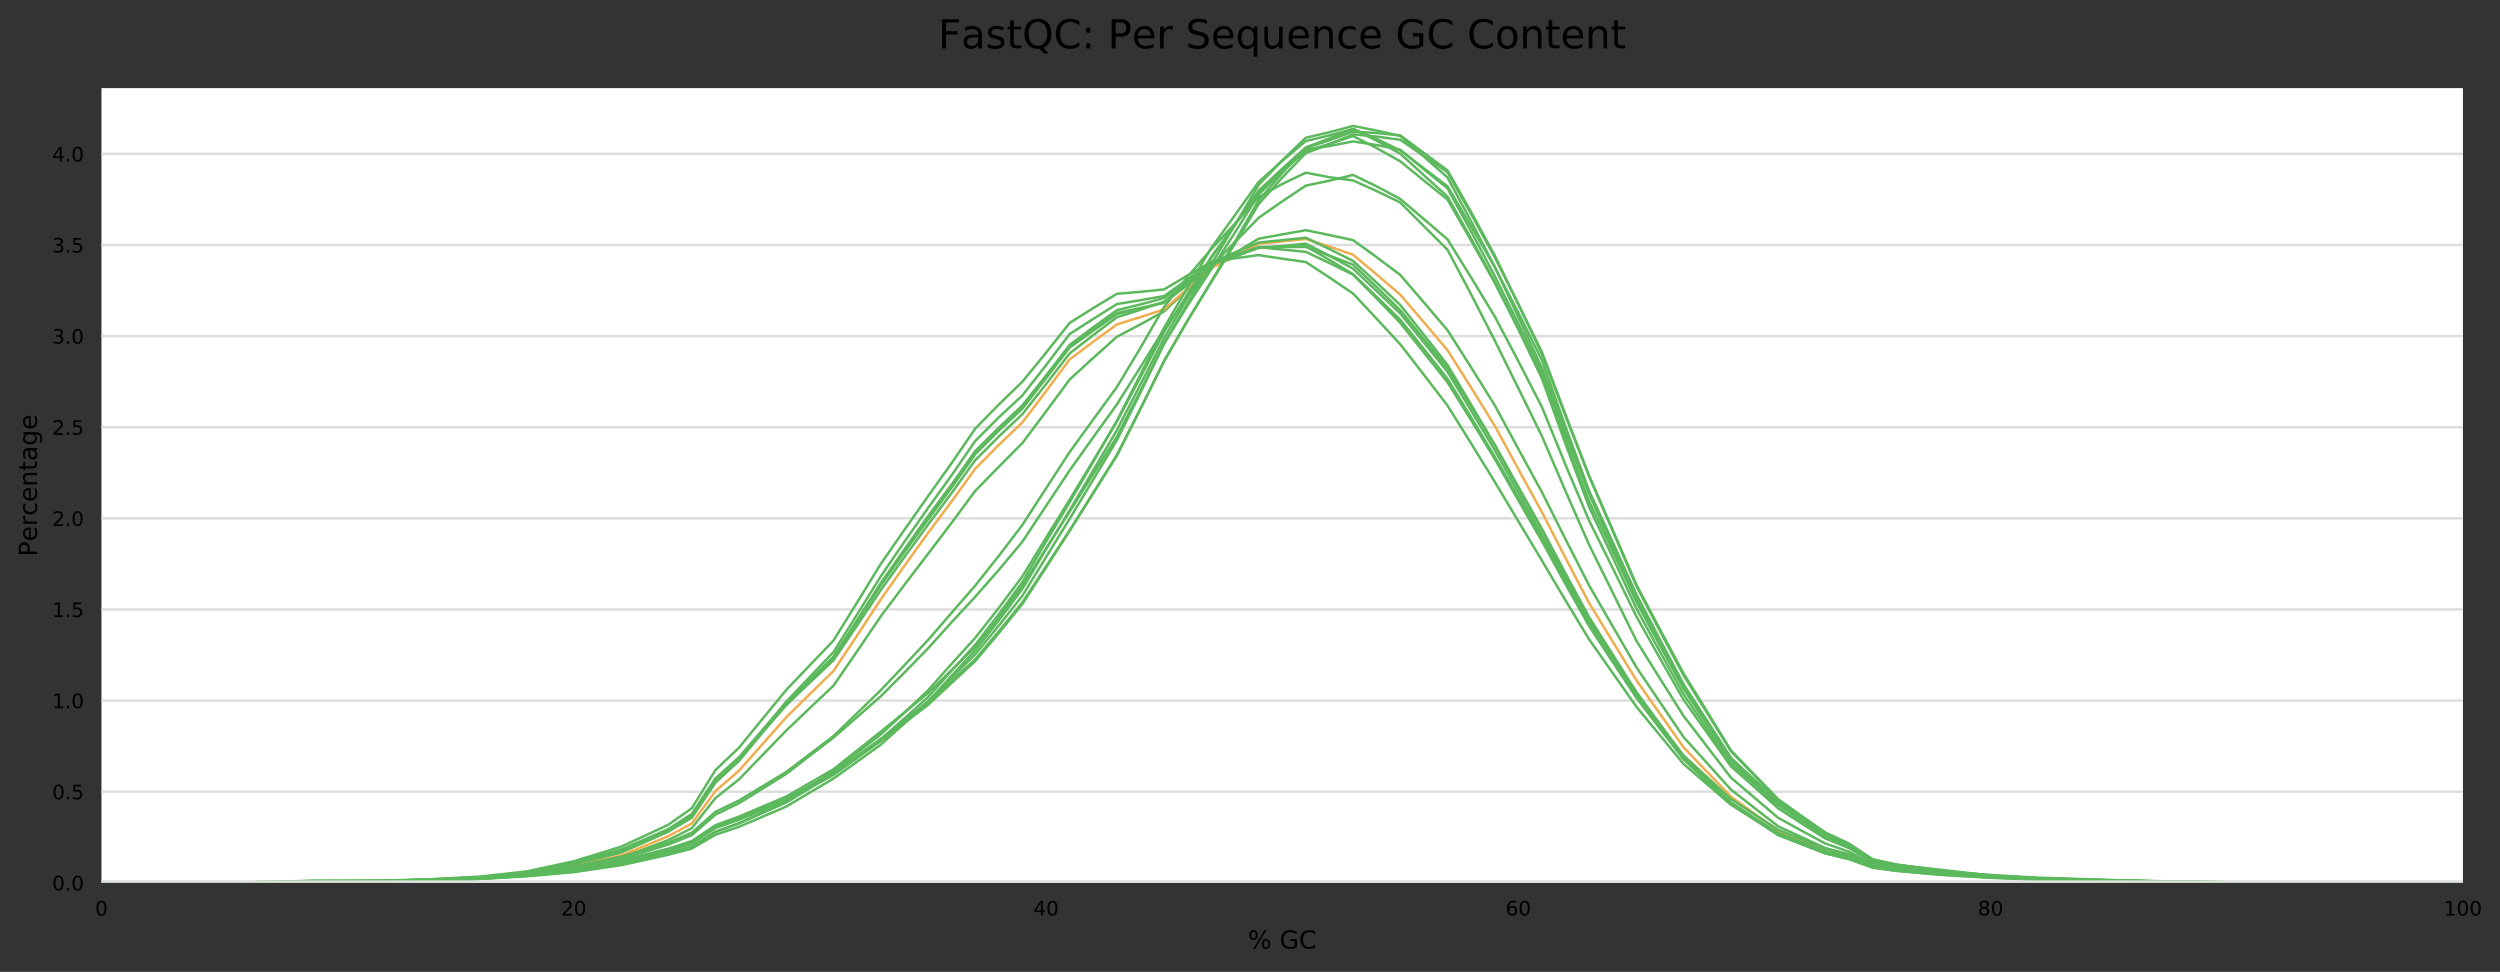 <?xml version="1.0" encoding="utf-8" standalone="no"?>
<!DOCTYPE svg PUBLIC "-//W3C//DTD SVG 1.1//EN"
  "http://www.w3.org/Graphics/SVG/1.1/DTD/svg11.dtd">
<!-- Created with matplotlib (https://matplotlib.org/) -->
<svg height="388.845pt" version="1.1" viewBox="0 0 1000.281 388.845" width="1000.281pt" xmlns="http://www.w3.org/2000/svg" xmlns:xlink="http://www.w3.org/1999/xlink">
 <rect x="0" y="0" width="1000.281" height="388.845" fill="#333333" stroke="none"/>
 <defs>
  <style type="text/css">
*{stroke-linecap:butt;stroke-linejoin:round;}
  </style>
 </defs>
 <g id="figure_1">
  <g id="axes_1">
   <g id="patch_1">
    <path d="M 40.601 353.224 
L 985.446 353.224 
L 985.446 35.256 
L 40.601 35.256 
z
" style="fill:#ffffff;"/>
   </g>
   <g id="matplotlib.axis_1">
    <g id="xtick_1">
     <g id="text_1">
      <!-- 0 -->
      <defs>
       <path d="M 31.781 66.406 
Q 24.172 66.406 20.328 58.906 
Q 16.5 51.422 16.5 36.375 
Q 16.5 21.391 20.328 13.891 
Q 24.172 6.391 31.781 6.391 
Q 39.453 6.391 43.281 13.891 
Q 47.125 21.391 47.125 36.375 
Q 47.125 51.422 43.281 58.906 
Q 39.453 66.406 31.781 66.406 
z
M 31.781 74.219 
Q 44.047 74.219 50.516 64.516 
Q 56.984 54.828 56.984 36.375 
Q 56.984 17.969 50.516 8.266 
Q 44.047 -1.422 31.781 -1.422 
Q 19.531 -1.422 13.062 8.266 
Q 6.594 17.969 6.594 36.375 
Q 6.594 54.828 13.062 64.516 
Q 19.531 74.219 31.781 74.219 
z
" id="DejaVuSans-48"/>
      </defs>
      <g transform="translate(38.056 366.303)scale(0.08 -0.08)">
       <use xlink:href="#DejaVuSans-48"/>
      </g>
     </g>
    </g>
    <g id="xtick_2">
     <g id="text_2">
      <!-- 20 -->
      <defs>
       <path d="M 19.188 8.297 
L 53.609 8.297 
L 53.609 0 
L 7.328 0 
L 7.328 8.297 
Q 12.938 14.109 22.625 23.891 
Q 32.328 33.688 34.812 36.531 
Q 39.547 41.844 41.422 45.531 
Q 43.312 49.219 43.312 52.781 
Q 43.312 58.594 39.234 62.25 
Q 35.156 65.922 28.609 65.922 
Q 23.969 65.922 18.812 64.312 
Q 13.672 62.703 7.812 59.422 
L 7.812 69.391 
Q 13.766 71.781 18.938 73 
Q 24.125 74.219 28.422 74.219 
Q 39.75 74.219 46.484 68.547 
Q 53.219 62.891 53.219 53.422 
Q 53.219 48.922 51.531 44.891 
Q 49.859 40.875 45.406 35.406 
Q 44.188 33.984 37.641 27.219 
Q 31.109 20.453 19.188 8.297 
z
" id="DejaVuSans-50"/>
      </defs>
      <g transform="translate(224.48 366.303)scale(0.08 -0.08)">
       <use xlink:href="#DejaVuSans-50"/>
       <use x="63.623" xlink:href="#DejaVuSans-48"/>
      </g>
     </g>
    </g>
    <g id="xtick_3">
     <g id="text_3">
      <!-- 40 -->
      <defs>
       <path d="M 37.797 64.312 
L 12.891 25.391 
L 37.797 25.391 
z
M 35.203 72.906 
L 47.609 72.906 
L 47.609 25.391 
L 58.016 25.391 
L 58.016 17.188 
L 47.609 17.188 
L 47.609 0 
L 37.797 0 
L 37.797 17.188 
L 4.891 17.188 
L 4.891 26.703 
z
" id="DejaVuSans-52"/>
      </defs>
      <g transform="translate(413.449 366.303)scale(0.08 -0.08)">
       <use xlink:href="#DejaVuSans-52"/>
       <use x="63.623" xlink:href="#DejaVuSans-48"/>
      </g>
     </g>
    </g>
    <g id="xtick_4">
     <g id="text_4">
      <!-- 60 -->
      <defs>
       <path d="M 33.016 40.375 
Q 26.375 40.375 22.484 35.828 
Q 18.609 31.297 18.609 23.391 
Q 18.609 15.531 22.484 10.953 
Q 26.375 6.391 33.016 6.391 
Q 39.656 6.391 43.531 10.953 
Q 47.406 15.531 47.406 23.391 
Q 47.406 31.297 43.531 35.828 
Q 39.656 40.375 33.016 40.375 
z
M 52.594 71.297 
L 52.594 62.312 
Q 48.875 64.062 45.094 64.984 
Q 41.312 65.922 37.594 65.922 
Q 27.828 65.922 22.672 59.328 
Q 17.531 52.734 16.797 39.406 
Q 19.672 43.656 24.016 45.922 
Q 28.375 48.188 33.594 48.188 
Q 44.578 48.188 50.953 41.516 
Q 57.328 34.859 57.328 23.391 
Q 57.328 12.156 50.688 5.359 
Q 44.047 -1.422 33.016 -1.422 
Q 20.359 -1.422 13.672 8.266 
Q 6.984 17.969 6.984 36.375 
Q 6.984 53.656 15.188 63.938 
Q 23.391 74.219 37.203 74.219 
Q 40.922 74.219 44.703 73.484 
Q 48.484 72.75 52.594 71.297 
z
" id="DejaVuSans-54"/>
      </defs>
      <g transform="translate(602.418 366.303)scale(0.08 -0.08)">
       <use xlink:href="#DejaVuSans-54"/>
       <use x="63.623" xlink:href="#DejaVuSans-48"/>
      </g>
     </g>
    </g>
    <g id="xtick_5">
     <g id="text_5">
      <!-- 80 -->
      <defs>
       <path d="M 31.781 34.625 
Q 24.75 34.625 20.719 30.859 
Q 16.703 27.094 16.703 20.516 
Q 16.703 13.922 20.719 10.156 
Q 24.75 6.391 31.781 6.391 
Q 38.812 6.391 42.859 10.172 
Q 46.922 13.969 46.922 20.516 
Q 46.922 27.094 42.891 30.859 
Q 38.875 34.625 31.781 34.625 
z
M 21.922 38.812 
Q 15.578 40.375 12.031 44.719 
Q 8.5 49.078 8.5 55.328 
Q 8.5 64.062 14.719 69.141 
Q 20.953 74.219 31.781 74.219 
Q 42.672 74.219 48.875 69.141 
Q 55.078 64.062 55.078 55.328 
Q 55.078 49.078 51.531 44.719 
Q 48 40.375 41.703 38.812 
Q 48.828 37.156 52.797 32.312 
Q 56.781 27.484 56.781 20.516 
Q 56.781 9.906 50.312 4.234 
Q 43.844 -1.422 31.781 -1.422 
Q 19.734 -1.422 13.25 4.234 
Q 6.781 9.906 6.781 20.516 
Q 6.781 27.484 10.781 32.312 
Q 14.797 37.156 21.922 38.812 
z
M 18.312 54.391 
Q 18.312 48.734 21.844 45.562 
Q 25.391 42.391 31.781 42.391 
Q 38.141 42.391 41.719 45.562 
Q 45.312 48.734 45.312 54.391 
Q 45.312 60.062 41.719 63.234 
Q 38.141 66.406 31.781 66.406 
Q 25.391 66.406 21.844 63.234 
Q 18.312 60.062 18.312 54.391 
z
" id="DejaVuSans-56"/>
      </defs>
      <g transform="translate(791.387 366.303)scale(0.08 -0.08)">
       <use xlink:href="#DejaVuSans-56"/>
       <use x="63.623" xlink:href="#DejaVuSans-48"/>
      </g>
     </g>
    </g>
    <g id="xtick_6">
     <g id="text_6">
      <!-- 100 -->
      <defs>
       <path d="M 12.406 8.297 
L 28.516 8.297 
L 28.516 63.922 
L 10.984 60.406 
L 10.984 69.391 
L 28.422 72.906 
L 38.281 72.906 
L 38.281 8.297 
L 54.391 8.297 
L 54.391 0 
L 12.406 0 
z
" id="DejaVuSans-49"/>
      </defs>
      <g transform="translate(977.811 366.303)scale(0.08 -0.08)">
       <use xlink:href="#DejaVuSans-49"/>
       <use x="63.623" xlink:href="#DejaVuSans-48"/>
       <use x="127.246" xlink:href="#DejaVuSans-48"/>
      </g>
     </g>
    </g>
    <g id="text_7">
     <!-- % GC -->
     <defs>
      <path d="M 72.703 32.078 
Q 68.453 32.078 66.031 28.469 
Q 63.625 24.859 63.625 18.406 
Q 63.625 12.062 66.031 8.422 
Q 68.453 4.781 72.703 4.781 
Q 76.859 4.781 79.266 8.422 
Q 81.688 12.062 81.688 18.406 
Q 81.688 24.812 79.266 28.438 
Q 76.859 32.078 72.703 32.078 
z
M 72.703 38.281 
Q 80.422 38.281 84.953 32.906 
Q 89.5 27.547 89.5 18.406 
Q 89.5 9.281 84.938 3.922 
Q 80.375 -1.422 72.703 -1.422 
Q 64.891 -1.422 60.344 3.922 
Q 55.812 9.281 55.812 18.406 
Q 55.812 27.594 60.375 32.938 
Q 64.938 38.281 72.703 38.281 
z
M 22.312 68.016 
Q 18.109 68.016 15.688 64.375 
Q 13.281 60.75 13.281 54.391 
Q 13.281 47.953 15.672 44.328 
Q 18.062 40.719 22.312 40.719 
Q 26.562 40.719 28.969 44.328 
Q 31.391 47.953 31.391 54.391 
Q 31.391 60.688 28.953 64.344 
Q 26.516 68.016 22.312 68.016 
z
M 66.406 74.219 
L 74.219 74.219 
L 28.609 -1.422 
L 20.797 -1.422 
z
M 22.312 74.219 
Q 30.031 74.219 34.609 68.875 
Q 39.203 63.531 39.203 54.391 
Q 39.203 45.172 34.641 39.844 
Q 30.078 34.516 22.312 34.516 
Q 14.547 34.516 10.031 39.859 
Q 5.516 45.219 5.516 54.391 
Q 5.516 63.484 10.047 68.844 
Q 14.594 74.219 22.312 74.219 
z
" id="DejaVuSans-37"/>
      <path id="DejaVuSans-32"/>
      <path d="M 59.516 10.406 
L 59.516 29.984 
L 43.406 29.984 
L 43.406 38.094 
L 69.281 38.094 
L 69.281 6.781 
Q 63.578 2.734 56.688 0.656 
Q 49.812 -1.422 42 -1.422 
Q 24.906 -1.422 15.25 8.562 
Q 5.609 18.562 5.609 36.375 
Q 5.609 54.25 15.25 64.234 
Q 24.906 74.219 42 74.219 
Q 49.125 74.219 55.547 72.453 
Q 61.969 70.703 67.391 67.281 
L 67.391 56.781 
Q 61.922 61.422 55.766 63.766 
Q 49.609 66.109 42.828 66.109 
Q 29.438 66.109 22.719 58.641 
Q 16.016 51.172 16.016 36.375 
Q 16.016 21.625 22.719 14.156 
Q 29.438 6.688 42.828 6.688 
Q 48.047 6.688 52.141 7.594 
Q 56.25 8.5 59.516 10.406 
z
" id="DejaVuSans-71"/>
      <path d="M 64.406 67.281 
L 64.406 56.891 
Q 59.422 61.531 53.781 63.812 
Q 48.141 66.109 41.797 66.109 
Q 29.297 66.109 22.656 58.469 
Q 16.016 50.828 16.016 36.375 
Q 16.016 21.969 22.656 14.328 
Q 29.297 6.688 41.797 6.688 
Q 48.141 6.688 53.781 8.984 
Q 59.422 11.281 64.406 15.922 
L 64.406 5.609 
Q 59.234 2.094 53.438 0.328 
Q 47.656 -1.422 41.219 -1.422 
Q 24.656 -1.422 15.125 8.703 
Q 5.609 18.844 5.609 36.375 
Q 5.609 53.953 15.125 64.078 
Q 24.656 74.219 41.219 74.219 
Q 47.75 74.219 53.531 72.484 
Q 59.328 70.75 64.406 67.281 
z
" id="DejaVuSans-67"/>
     </defs>
     <g transform="translate(499.318 379.565)scale(0.1 -0.1)">
      <use xlink:href="#DejaVuSans-37"/>
      <use x="95.02" xlink:href="#DejaVuSans-32"/>
      <use x="126.807" xlink:href="#DejaVuSans-71"/>
      <use x="204.297" xlink:href="#DejaVuSans-67"/>
     </g>
    </g>
   </g>
   <g id="matplotlib.axis_2">
    <g id="ytick_1">
     <g id="line2d_1">
      <path clip-path="url(#p1013ed14cc)" d="M 40.601 353.224 
L 985.446 353.224 
" style="fill:none;stroke:#dedede;stroke-linecap:square;"/>
     </g>
     <g id="text_8">
      <!-- 0.0 -->
      <defs>
       <path d="M 10.688 12.406 
L 21 12.406 
L 21 0 
L 10.688 0 
z
" id="DejaVuSans-46"/>
      </defs>
      <g transform="translate(20.878 356.263)scale(0.08 -0.08)">
       <use xlink:href="#DejaVuSans-48"/>
       <use x="63.623" xlink:href="#DejaVuSans-46"/>
       <use x="95.41" xlink:href="#DejaVuSans-48"/>
      </g>
     </g>
    </g>
    <g id="ytick_2">
     <g id="line2d_2">
      <path clip-path="url(#p1013ed14cc)" d="M 40.601 316.766 
L 985.446 316.766 
" style="fill:none;stroke:#dedede;stroke-linecap:square;"/>
     </g>
     <g id="text_9">
      <!-- 0.5 -->
      <defs>
       <path d="M 10.797 72.906 
L 49.516 72.906 
L 49.516 64.594 
L 19.828 64.594 
L 19.828 46.734 
Q 21.969 47.469 24.109 47.828 
Q 26.266 48.188 28.422 48.188 
Q 40.625 48.188 47.75 41.5 
Q 54.891 34.812 54.891 23.391 
Q 54.891 11.625 47.562 5.094 
Q 40.234 -1.422 26.906 -1.422 
Q 22.312 -1.422 17.547 -0.641 
Q 12.797 0.141 7.719 1.703 
L 7.719 11.625 
Q 12.109 9.234 16.797 8.062 
Q 21.484 6.891 26.703 6.891 
Q 35.156 6.891 40.078 11.328 
Q 45.016 15.766 45.016 23.391 
Q 45.016 31 40.078 35.438 
Q 35.156 39.891 26.703 39.891 
Q 22.75 39.891 18.812 39.016 
Q 14.891 38.141 10.797 36.281 
z
" id="DejaVuSans-53"/>
      </defs>
      <g transform="translate(20.878 319.806)scale(0.08 -0.08)">
       <use xlink:href="#DejaVuSans-48"/>
       <use x="63.623" xlink:href="#DejaVuSans-46"/>
       <use x="95.41" xlink:href="#DejaVuSans-53"/>
      </g>
     </g>
    </g>
    <g id="ytick_3">
     <g id="line2d_3">
      <path clip-path="url(#p1013ed14cc)" d="M 40.601 280.308 
L 985.446 280.308 
" style="fill:none;stroke:#dedede;stroke-linecap:square;"/>
     </g>
     <g id="text_10">
      <!-- 1.0 -->
      <g transform="translate(20.878 283.348)scale(0.08 -0.08)">
       <use xlink:href="#DejaVuSans-49"/>
       <use x="63.623" xlink:href="#DejaVuSans-46"/>
       <use x="95.41" xlink:href="#DejaVuSans-48"/>
      </g>
     </g>
    </g>
    <g id="ytick_4">
     <g id="line2d_4">
      <path clip-path="url(#p1013ed14cc)" d="M 40.601 243.851 
L 985.446 243.851 
" style="fill:none;stroke:#dedede;stroke-linecap:square;"/>
     </g>
     <g id="text_11">
      <!-- 1.5 -->
      <g transform="translate(20.878 246.89)scale(0.08 -0.08)">
       <use xlink:href="#DejaVuSans-49"/>
       <use x="63.623" xlink:href="#DejaVuSans-46"/>
       <use x="95.41" xlink:href="#DejaVuSans-53"/>
      </g>
     </g>
    </g>
    <g id="ytick_5">
     <g id="line2d_5">
      <path clip-path="url(#p1013ed14cc)" d="M 40.601 207.393 
L 985.446 207.393 
" style="fill:none;stroke:#dedede;stroke-linecap:square;"/>
     </g>
     <g id="text_12">
      <!-- 2.0 -->
      <g transform="translate(20.878 210.432)scale(0.08 -0.08)">
       <use xlink:href="#DejaVuSans-50"/>
       <use x="63.623" xlink:href="#DejaVuSans-46"/>
       <use x="95.41" xlink:href="#DejaVuSans-48"/>
      </g>
     </g>
    </g>
    <g id="ytick_6">
     <g id="line2d_6">
      <path clip-path="url(#p1013ed14cc)" d="M 40.601 170.935 
L 985.446 170.935 
" style="fill:none;stroke:#dedede;stroke-linecap:square;"/>
     </g>
     <g id="text_13">
      <!-- 2.5 -->
      <g transform="translate(20.878 173.975)scale(0.08 -0.08)">
       <use xlink:href="#DejaVuSans-50"/>
       <use x="63.623" xlink:href="#DejaVuSans-46"/>
       <use x="95.41" xlink:href="#DejaVuSans-53"/>
      </g>
     </g>
    </g>
    <g id="ytick_7">
     <g id="line2d_7">
      <path clip-path="url(#p1013ed14cc)" d="M 40.601 134.477 
L 985.446 134.477 
" style="fill:none;stroke:#dedede;stroke-linecap:square;"/>
     </g>
     <g id="text_14">
      <!-- 3.0 -->
      <defs>
       <path d="M 40.578 39.312 
Q 47.656 37.797 51.625 33 
Q 55.609 28.219 55.609 21.188 
Q 55.609 10.406 48.188 4.484 
Q 40.766 -1.422 27.094 -1.422 
Q 22.516 -1.422 17.656 -0.516 
Q 12.797 0.391 7.625 2.203 
L 7.625 11.719 
Q 11.719 9.328 16.594 8.109 
Q 21.484 6.891 26.812 6.891 
Q 36.078 6.891 40.938 10.547 
Q 45.797 14.203 45.797 21.188 
Q 45.797 27.641 41.281 31.266 
Q 36.766 34.906 28.719 34.906 
L 20.219 34.906 
L 20.219 43.016 
L 29.109 43.016 
Q 36.375 43.016 40.234 45.922 
Q 44.094 48.828 44.094 54.297 
Q 44.094 59.906 40.109 62.906 
Q 36.141 65.922 28.719 65.922 
Q 24.656 65.922 20.016 65.031 
Q 15.375 64.156 9.812 62.312 
L 9.812 71.094 
Q 15.438 72.656 20.344 73.438 
Q 25.25 74.219 29.594 74.219 
Q 40.828 74.219 47.359 69.109 
Q 53.906 64.016 53.906 55.328 
Q 53.906 49.266 50.438 45.094 
Q 46.969 40.922 40.578 39.312 
z
" id="DejaVuSans-51"/>
      </defs>
      <g transform="translate(20.878 137.517)scale(0.08 -0.08)">
       <use xlink:href="#DejaVuSans-51"/>
       <use x="63.623" xlink:href="#DejaVuSans-46"/>
       <use x="95.41" xlink:href="#DejaVuSans-48"/>
      </g>
     </g>
    </g>
    <g id="ytick_8">
     <g id="line2d_8">
      <path clip-path="url(#p1013ed14cc)" d="M 40.601 98.02 
L 985.446 98.02 
" style="fill:none;stroke:#dedede;stroke-linecap:square;"/>
     </g>
     <g id="text_15">
      <!-- 3.5 -->
      <g transform="translate(20.878 101.059)scale(0.08 -0.08)">
       <use xlink:href="#DejaVuSans-51"/>
       <use x="63.623" xlink:href="#DejaVuSans-46"/>
       <use x="95.41" xlink:href="#DejaVuSans-53"/>
      </g>
     </g>
    </g>
    <g id="ytick_9">
     <g id="line2d_9">
      <path clip-path="url(#p1013ed14cc)" d="M 40.601 61.562 
L 985.446 61.562 
" style="fill:none;stroke:#dedede;stroke-linecap:square;"/>
     </g>
     <g id="text_16">
      <!-- 4.0 -->
      <g transform="translate(20.878 64.601)scale(0.08 -0.08)">
       <use xlink:href="#DejaVuSans-52"/>
       <use x="63.623" xlink:href="#DejaVuSans-46"/>
       <use x="95.41" xlink:href="#DejaVuSans-48"/>
      </g>
     </g>
    </g>
    <g id="text_17">
     <!-- Percentage -->
     <defs>
      <path d="M 19.672 64.797 
L 19.672 37.406 
L 32.078 37.406 
Q 38.969 37.406 42.719 40.969 
Q 46.484 44.531 46.484 51.125 
Q 46.484 57.672 42.719 61.234 
Q 38.969 64.797 32.078 64.797 
z
M 9.812 72.906 
L 32.078 72.906 
Q 44.344 72.906 50.609 67.359 
Q 56.891 61.812 56.891 51.125 
Q 56.891 40.328 50.609 34.812 
Q 44.344 29.297 32.078 29.297 
L 19.672 29.297 
L 19.672 0 
L 9.812 0 
z
" id="DejaVuSans-80"/>
      <path d="M 56.203 29.594 
L 56.203 25.203 
L 14.891 25.203 
Q 15.484 15.922 20.484 11.062 
Q 25.484 6.203 34.422 6.203 
Q 39.594 6.203 44.453 7.469 
Q 49.312 8.734 54.109 11.281 
L 54.109 2.781 
Q 49.266 0.734 44.188 -0.344 
Q 39.109 -1.422 33.891 -1.422 
Q 20.797 -1.422 13.156 6.188 
Q 5.516 13.812 5.516 26.812 
Q 5.516 40.234 12.766 48.109 
Q 20.016 56 32.328 56 
Q 43.359 56 49.781 48.891 
Q 56.203 41.797 56.203 29.594 
z
M 47.219 32.234 
Q 47.125 39.594 43.094 43.984 
Q 39.062 48.391 32.422 48.391 
Q 24.906 48.391 20.391 44.141 
Q 15.875 39.891 15.188 32.172 
z
" id="DejaVuSans-101"/>
      <path d="M 41.109 46.297 
Q 39.594 47.172 37.812 47.578 
Q 36.031 48 33.891 48 
Q 26.266 48 22.188 43.047 
Q 18.109 38.094 18.109 28.812 
L 18.109 0 
L 9.078 0 
L 9.078 54.688 
L 18.109 54.688 
L 18.109 46.188 
Q 20.953 51.172 25.484 53.578 
Q 30.031 56 36.531 56 
Q 37.453 56 38.578 55.875 
Q 39.703 55.766 41.062 55.516 
z
" id="DejaVuSans-114"/>
      <path d="M 48.781 52.594 
L 48.781 44.188 
Q 44.969 46.297 41.141 47.344 
Q 37.312 48.391 33.406 48.391 
Q 24.656 48.391 19.812 42.844 
Q 14.984 37.312 14.984 27.297 
Q 14.984 17.281 19.812 11.734 
Q 24.656 6.203 33.406 6.203 
Q 37.312 6.203 41.141 7.25 
Q 44.969 8.297 48.781 10.406 
L 48.781 2.094 
Q 45.016 0.344 40.984 -0.531 
Q 36.969 -1.422 32.422 -1.422 
Q 20.062 -1.422 12.781 6.344 
Q 5.516 14.109 5.516 27.297 
Q 5.516 40.672 12.859 48.328 
Q 20.219 56 33.016 56 
Q 37.156 56 41.109 55.141 
Q 45.062 54.297 48.781 52.594 
z
" id="DejaVuSans-99"/>
      <path d="M 54.891 33.016 
L 54.891 0 
L 45.906 0 
L 45.906 32.719 
Q 45.906 40.484 42.875 44.328 
Q 39.844 48.188 33.797 48.188 
Q 26.516 48.188 22.312 43.547 
Q 18.109 38.922 18.109 30.906 
L 18.109 0 
L 9.078 0 
L 9.078 54.688 
L 18.109 54.688 
L 18.109 46.188 
Q 21.344 51.125 25.703 53.562 
Q 30.078 56 35.797 56 
Q 45.219 56 50.047 50.172 
Q 54.891 44.344 54.891 33.016 
z
" id="DejaVuSans-110"/>
      <path d="M 18.312 70.219 
L 18.312 54.688 
L 36.812 54.688 
L 36.812 47.703 
L 18.312 47.703 
L 18.312 18.016 
Q 18.312 11.328 20.141 9.422 
Q 21.969 7.516 27.594 7.516 
L 36.812 7.516 
L 36.812 0 
L 27.594 0 
Q 17.188 0 13.234 3.875 
Q 9.281 7.766 9.281 18.016 
L 9.281 47.703 
L 2.688 47.703 
L 2.688 54.688 
L 9.281 54.688 
L 9.281 70.219 
z
" id="DejaVuSans-116"/>
      <path d="M 34.281 27.484 
Q 23.391 27.484 19.188 25 
Q 14.984 22.516 14.984 16.5 
Q 14.984 11.719 18.141 8.906 
Q 21.297 6.109 26.703 6.109 
Q 34.188 6.109 38.703 11.406 
Q 43.219 16.703 43.219 25.484 
L 43.219 27.484 
z
M 52.203 31.203 
L 52.203 0 
L 43.219 0 
L 43.219 8.297 
Q 40.141 3.328 35.547 0.953 
Q 30.953 -1.422 24.312 -1.422 
Q 15.922 -1.422 10.953 3.297 
Q 6 8.016 6 15.922 
Q 6 25.141 12.172 29.828 
Q 18.359 34.516 30.609 34.516 
L 43.219 34.516 
L 43.219 35.406 
Q 43.219 41.609 39.141 45 
Q 35.062 48.391 27.688 48.391 
Q 23 48.391 18.547 47.266 
Q 14.109 46.141 10.016 43.891 
L 10.016 52.203 
Q 14.938 54.109 19.578 55.047 
Q 24.219 56 28.609 56 
Q 40.484 56 46.344 49.844 
Q 52.203 43.703 52.203 31.203 
z
" id="DejaVuSans-97"/>
      <path d="M 45.406 27.984 
Q 45.406 37.75 41.375 43.109 
Q 37.359 48.484 30.078 48.484 
Q 22.859 48.484 18.828 43.109 
Q 14.797 37.75 14.797 27.984 
Q 14.797 18.266 18.828 12.891 
Q 22.859 7.516 30.078 7.516 
Q 37.359 7.516 41.375 12.891 
Q 45.406 18.266 45.406 27.984 
z
M 54.391 6.781 
Q 54.391 -7.172 48.188 -13.984 
Q 42 -20.797 29.203 -20.797 
Q 24.469 -20.797 20.266 -20.094 
Q 16.062 -19.391 12.109 -17.922 
L 12.109 -9.188 
Q 16.062 -11.328 19.922 -12.344 
Q 23.781 -13.375 27.781 -13.375 
Q 36.625 -13.375 41.016 -8.766 
Q 45.406 -4.156 45.406 5.172 
L 45.406 9.625 
Q 42.625 4.781 38.281 2.391 
Q 33.938 0 27.875 0 
Q 17.828 0 11.672 7.656 
Q 5.516 15.328 5.516 27.984 
Q 5.516 40.672 11.672 48.328 
Q 17.828 56 27.875 56 
Q 33.938 56 38.281 53.609 
Q 42.625 51.219 45.406 46.391 
L 45.406 54.688 
L 54.391 54.688 
z
" id="DejaVuSans-103"/>
     </defs>
     <g transform="translate(14.798 222.652)rotate(-90)scale(0.1 -0.1)">
      <use xlink:href="#DejaVuSans-80"/>
      <use x="60.256" xlink:href="#DejaVuSans-101"/>
      <use x="121.779" xlink:href="#DejaVuSans-114"/>
      <use x="162.861" xlink:href="#DejaVuSans-99"/>
      <use x="217.842" xlink:href="#DejaVuSans-101"/>
      <use x="279.365" xlink:href="#DejaVuSans-110"/>
      <use x="342.744" xlink:href="#DejaVuSans-116"/>
      <use x="381.953" xlink:href="#DejaVuSans-97"/>
      <use x="443.232" xlink:href="#DejaVuSans-103"/>
      <use x="506.709" xlink:href="#DejaVuSans-101"/>
     </g>
    </g>
   </g>
   <g id="line2d_10">
    <path clip-path="url(#p1013ed14cc)" d="M 40.601 353.096 
L 50.049 353.106 
L 59.498 353.129 
L 68.946 353.137 
L 78.394 353.128 
L 87.843 353.104 
L 97.291 353.072 
L 106.74 353.035 
L 116.188 352.985 
L 125.637 352.906 
L 135.085 352.836 
L 144.534 352.722 
L 153.982 352.607 
L 163.43 352.391 
L 172.879 352.192 
L 182.327 351.854 
L 191.776 351.488 
L 201.224 350.773 
L 210.673 350.047 
L 220.121 348.73 
L 229.57 347.384 
L 239.018 345.263 
L 248.467 343.144 
L 257.915 339.671 
L 267.363 336.137 
L 276.812 331.342 
L 286.26 319.306 
L 295.709 311.799 
L 305.157 302.032 
L 314.606 292.286 
L 324.054 283.274 
L 333.503 274.316 
L 342.951 260.555 
L 352.399 246.614 
L 361.848 234.015 
L 371.296 221.634 
L 380.745 209.181 
L 390.193 196.422 
L 399.642 186.761 
L 409.09 177.242 
L 418.539 164.622 
L 427.987 151.836 
L 437.436 143.181 
L 446.884 134.745 
L 456.332 129.768 
L 465.781 124.58 
L 475.229 115.753 
L 484.678 107.044 
L 494.126 101.222 
L 503.575 95.509 
L 513.023 93.789 
L 522.472 92.101 
L 531.92 94.045 
L 541.368 96.076 
L 550.817 102.909 
L 560.265 110.02 
L 569.714 121.013 
L 579.162 132.126 
L 588.611 146.997 
L 598.059 162.155 
L 607.508 179.62 
L 616.956 196.973 
L 626.405 215.798 
L 635.853 234.304 
L 645.301 250.665 
L 654.75 267.001 
L 664.198 280.997 
L 673.647 294.967 
L 683.095 305.425 
L 692.544 315.894 
L 701.992 323.293 
L 711.441 330.609 
L 720.889 334.981 
L 730.337 339.305 
L 739.786 341.909 
L 749.234 345.943 
L 758.683 347.522 
L 768.131 348.512 
L 777.58 349.461 
L 787.028 350.109 
L 796.477 350.763 
L 805.925 351.237 
L 815.374 351.696 
L 824.822 351.968 
L 834.27 352.247 
L 843.719 352.456 
L 853.167 352.651 
L 862.616 352.789 
L 872.064 352.928 
L 881.513 352.996 
L 890.961 353.059 
L 900.41 353.1 
L 909.858 353.142 
L 919.306 353.161 
L 928.755 353.179 
L 938.203 353.191 
L 947.652 353.199 
L 957.1 353.204 
L 966.549 353.205 
L 975.997 353.202 
L 985.446 353.201 
" style="fill:none;stroke:#5cb85c;stroke-linecap:square;"/>
   </g>
   <g id="line2d_11">
    <path clip-path="url(#p1013ed14cc)" d="M 40.601 353.105 
L 50.049 353.112 
L 59.498 353.125 
L 68.946 353.128 
L 78.394 353.122 
L 87.843 353.096 
L 97.291 353.057 
L 106.74 352.994 
L 116.188 352.91 
L 125.637 352.814 
L 135.085 352.753 
L 144.534 352.649 
L 153.982 352.531 
L 163.43 352.279 
L 172.879 352.035 
L 182.327 351.609 
L 191.776 351.169 
L 201.224 350.313 
L 210.673 349.425 
L 220.121 347.787 
L 229.57 346.133 
L 239.018 343.512 
L 248.467 340.883 
L 257.915 336.819 
L 267.363 332.682 
L 276.812 327.076 
L 286.26 313.107 
L 295.709 304.396 
L 305.157 293.029 
L 314.606 281.731 
L 324.054 272.231 
L 333.503 262.804 
L 342.951 248.217 
L 352.399 233.425 
L 361.848 219.867 
L 371.296 206.555 
L 380.745 193.87 
L 390.193 180.703 
L 399.642 171.526 
L 409.09 162.9 
L 418.539 151.157 
L 427.987 139.055 
L 437.436 132.284 
L 446.884 125.668 
L 456.332 123.404 
L 465.781 121.052 
L 475.229 113.953 
L 484.678 106.901 
L 494.126 102.789 
L 503.575 98.852 
L 513.023 98.858 
L 522.472 98.802 
L 531.92 102.272 
L 541.368 105.901 
L 550.817 114.894 
L 560.265 124.13 
L 569.714 135.672 
L 579.162 147.291 
L 588.611 162.502 
L 598.059 177.993 
L 607.508 194.906 
L 616.956 211.739 
L 626.405 229.696 
L 635.853 247.311 
L 645.301 262.135 
L 654.75 276.921 
L 664.198 289.801 
L 673.647 302.647 
L 683.095 311.925 
L 692.544 321.21 
L 701.992 327.693 
L 711.441 334.1 
L 720.889 337.798 
L 730.337 341.463 
L 739.786 343.709 
L 749.234 347.107 
L 758.683 348.389 
L 768.131 349.2 
L 777.58 349.988 
L 787.028 350.537 
L 796.477 351.09 
L 805.925 351.492 
L 815.374 351.882 
L 824.822 352.121 
L 834.27 352.361 
L 843.719 352.537 
L 853.167 352.706 
L 862.616 352.83 
L 872.064 352.953 
L 881.513 353.013 
L 890.961 353.071 
L 900.41 353.11 
L 909.858 353.149 
L 919.306 353.168 
L 928.755 353.186 
L 938.203 353.194 
L 947.652 353.202 
L 957.1 353.205 
L 966.549 353.206 
L 975.997 353.204 
L 985.446 353.204 
" style="fill:none;stroke:#5cb85c;stroke-linecap:square;"/>
   </g>
   <g id="line2d_12">
    <path clip-path="url(#p1013ed14cc)" d="M 40.601 353.151 
L 50.049 353.152 
L 59.498 353.148 
L 68.946 353.139 
L 78.394 353.133 
L 87.843 353.104 
L 97.291 353.061 
L 106.74 352.999 
L 116.188 352.911 
L 125.637 352.814 
L 135.085 352.761 
L 144.534 352.658 
L 153.982 352.541 
L 163.43 352.287 
L 172.879 352.048 
L 182.327 351.645 
L 191.776 351.221 
L 201.224 350.354 
L 210.673 349.454 
L 220.121 347.823 
L 229.57 346.159 
L 239.018 343.619 
L 248.467 341.114 
L 257.915 336.966 
L 267.363 332.725 
L 276.812 327.078 
L 286.26 312.928 
L 295.709 304.074 
L 305.157 292.374 
L 314.606 280.742 
L 324.054 270.793 
L 333.503 260.905 
L 342.951 245.856 
L 352.399 230.604 
L 361.848 216.784 
L 371.296 203.278 
L 380.745 190.168 
L 390.193 176.448 
L 399.642 166.974 
L 409.09 158.197 
L 418.539 146.114 
L 427.987 133.636 
L 437.436 127.582 
L 446.884 121.671 
L 456.332 120.111 
L 465.781 118.449 
L 475.229 111.723 
L 484.678 105.077 
L 494.126 101.921 
L 503.575 98.914 
L 513.023 99.855 
L 522.472 100.767 
L 531.92 105.267 
L 541.368 109.893 
L 550.817 119.412 
L 560.265 129.182 
L 569.714 141.06 
L 579.162 152.967 
L 588.611 168.129 
L 598.059 183.614 
L 607.508 200.146 
L 616.956 216.565 
L 626.405 233.73 
L 635.853 250.554 
L 645.301 264.905 
L 654.75 279.232 
L 664.198 291.56 
L 673.647 303.85 
L 683.095 312.825 
L 692.544 321.813 
L 701.992 327.964 
L 711.441 334.042 
L 720.889 337.638 
L 730.337 341.203 
L 739.786 343.353 
L 749.234 346.616 
L 758.683 347.85 
L 768.131 348.7 
L 777.58 349.539 
L 787.028 350.102 
L 796.477 350.66 
L 805.925 351.105 
L 815.374 351.542 
L 824.822 351.823 
L 834.27 352.105 
L 843.719 352.317 
L 853.167 352.525 
L 862.616 352.688 
L 872.064 352.849 
L 881.513 352.938 
L 890.961 353.027 
L 900.41 353.082 
L 909.858 353.134 
L 919.306 353.154 
L 928.755 353.173 
L 938.203 353.185 
L 947.652 353.195 
L 957.1 353.202 
L 966.549 353.21 
L 975.997 353.213 
L 985.446 353.213 
" style="fill:none;stroke:#5cb85c;stroke-linecap:square;"/>
   </g>
   <g id="line2d_13">
    <path clip-path="url(#p1013ed14cc)" d="M 40.601 353.146 
L 50.049 353.149 
L 59.498 353.146 
L 68.946 353.135 
L 78.394 353.126 
L 87.843 353.098 
L 97.291 353.063 
L 106.74 352.997 
L 116.188 352.902 
L 125.637 352.811 
L 135.085 352.765 
L 144.534 352.657 
L 153.982 352.524 
L 163.43 352.292 
L 172.879 352.09 
L 182.327 351.731 
L 191.776 351.345 
L 201.224 350.58 
L 210.673 349.777 
L 220.121 348.287 
L 229.57 346.785 
L 239.018 344.521 
L 248.467 342.266 
L 257.915 338.472 
L 267.363 334.595 
L 276.812 329.474 
L 286.26 316.506 
L 295.709 308.348 
L 305.157 297.641 
L 314.606 286.968 
L 324.054 277.675 
L 333.503 268.454 
L 342.951 254.251 
L 352.399 239.839 
L 361.848 226.421 
L 371.296 213.281 
L 380.745 200.666 
L 390.193 187.555 
L 399.642 178.008 
L 409.09 168.964 
L 418.539 156.535 
L 427.987 143.784 
L 437.436 136.706 
L 446.884 129.809 
L 456.332 126.875 
L 465.781 123.738 
L 475.229 115.431 
L 484.678 107.258 
L 494.126 102.331 
L 503.575 97.534 
L 513.023 96.583 
L 522.472 95.609 
L 531.92 98.68 
L 541.368 101.925 
L 550.817 109.835 
L 560.265 117.913 
L 569.714 128.941 
L 579.162 140.107 
L 588.611 155.077 
L 598.059 170.349 
L 607.508 187.703 
L 616.956 204.944 
L 626.405 223.293 
L 635.853 241.335 
L 645.301 256.785 
L 654.75 272.181 
L 664.198 285.622 
L 673.647 299.046 
L 683.095 308.892 
L 692.544 318.741 
L 701.992 325.594 
L 711.441 332.387 
L 720.889 336.426 
L 730.337 340.41 
L 739.786 342.788 
L 749.234 346.355 
L 758.683 347.682 
L 768.131 348.61 
L 777.58 349.517 
L 787.028 350.095 
L 796.477 350.666 
L 805.925 351.095 
L 815.374 351.514 
L 824.822 351.821 
L 834.27 352.135 
L 843.719 352.335 
L 853.167 352.529 
L 862.616 352.69 
L 872.064 352.845 
L 881.513 352.93 
L 890.961 353.017 
L 900.41 353.074 
L 909.858 353.126 
L 919.306 353.152 
L 928.755 353.178 
L 938.203 353.192 
L 947.652 353.201 
L 957.1 353.205 
L 966.549 353.209 
L 975.997 353.209 
L 985.446 353.208 
" style="fill:none;stroke:#f0ad4e;stroke-linecap:square;"/>
   </g>
   <g id="line2d_14">
    <path clip-path="url(#p1013ed14cc)" d="M 40.601 353.128 
L 50.049 353.138 
L 59.498 353.158 
L 68.946 353.164 
L 78.394 353.158 
L 87.843 353.136 
L 97.291 353.103 
L 106.74 353.052 
L 116.188 353.002 
L 125.637 352.938 
L 135.085 352.859 
L 144.534 352.662 
L 153.982 352.475 
L 163.43 352.242 
L 172.879 352.016 
L 182.327 351.676 
L 191.776 351.32 
L 201.224 350.574 
L 210.673 349.822 
L 220.121 348.708 
L 229.57 347.55 
L 239.018 345.617 
L 248.467 343.704 
L 257.915 340.853 
L 267.363 337.947 
L 276.812 334.137 
L 286.26 325.923 
L 295.709 321.354 
L 305.157 315.502 
L 314.606 309.616 
L 324.054 302.333 
L 333.503 295.11 
L 342.951 286.886 
L 352.399 278.603 
L 361.848 269.119 
L 371.296 259.447 
L 380.745 248.957 
L 390.193 238.765 
L 399.642 228.012 
L 409.09 216.73 
L 418.539 202.422 
L 427.987 188.192 
L 437.436 174.936 
L 446.884 161.794 
L 456.332 146.845 
L 465.781 131.669 
L 475.229 118.91 
L 484.678 106.47 
L 494.126 96.844 
L 503.575 87.171 
L 513.023 80.574 
L 522.472 74.266 
L 531.92 72.281 
L 541.368 69.998 
L 550.817 74.565 
L 560.265 79.627 
L 569.714 87.686 
L 579.162 95.764 
L 588.611 111.029 
L 598.059 126.61 
L 607.508 144.526 
L 616.956 162.887 
L 626.405 186.038 
L 635.853 208.384 
L 645.301 227.375 
L 654.75 246.652 
L 664.198 263.472 
L 673.647 280.023 
L 683.095 293.304 
L 692.544 306.588 
L 701.992 314.957 
L 711.441 323.353 
L 720.889 329.382 
L 730.337 335.278 
L 739.786 339.134 
L 749.234 344.67 
L 758.683 346.516 
L 768.131 347.636 
L 777.58 348.731 
L 787.028 349.729 
L 796.477 350.73 
L 805.925 351.189 
L 815.374 351.638 
L 824.822 351.951 
L 834.27 352.244 
L 843.719 352.436 
L 853.167 352.63 
L 862.616 352.77 
L 872.064 352.903 
L 881.513 352.99 
L 890.961 353.07 
L 900.41 353.098 
L 909.858 353.131 
L 919.306 353.154 
L 928.755 353.177 
L 938.203 353.186 
L 947.652 353.193 
L 957.1 353.197 
L 966.549 353.198 
L 975.997 353.199 
L 985.446 353.199 
" style="fill:none;stroke:#5cb85c;stroke-linecap:square;"/>
   </g>
   <g id="line2d_15">
    <path clip-path="url(#p1013ed14cc)" d="M 40.601 353.097 
L 50.049 353.108 
L 59.498 353.139 
L 68.946 353.155 
L 78.394 353.148 
L 87.843 353.121 
L 97.291 353.086 
L 106.74 353.04 
L 116.188 352.994 
L 125.637 352.915 
L 135.085 352.817 
L 144.534 352.64 
L 153.982 352.476 
L 163.43 352.169 
L 172.879 351.867 
L 182.327 351.452 
L 191.776 351.025 
L 201.224 350.217 
L 210.673 349.409 
L 220.121 348.104 
L 229.57 346.752 
L 239.018 344.763 
L 248.467 342.784 
L 257.915 339.98 
L 267.363 337.128 
L 276.812 333.167 
L 286.26 324.819 
L 295.709 320.274 
L 305.157 314.578 
L 314.606 308.865 
L 324.054 301.678 
L 333.503 294.494 
L 342.951 285.349 
L 352.399 276.174 
L 361.848 266.179 
L 371.296 256.108 
L 380.745 245.173 
L 390.193 234.315 
L 399.642 222.39 
L 409.09 209.99 
L 418.539 195.391 
L 427.987 180.849 
L 437.436 167.807 
L 446.884 154.851 
L 456.332 139.134 
L 465.781 122.785 
L 475.229 110.685 
L 484.678 99.626 
L 494.126 89.485 
L 503.575 78.943 
L 513.023 73.614 
L 522.472 69.101 
L 531.92 70.9 
L 541.368 72.2 
L 550.817 76.443 
L 560.265 81.03 
L 569.714 90.505 
L 579.162 99.93 
L 588.611 117.789 
L 598.059 136.236 
L 607.508 155.348 
L 616.956 174.539 
L 626.405 196.575 
L 635.853 218.043 
L 645.301 237.182 
L 654.75 256.386 
L 664.198 271.55 
L 673.647 286.518 
L 683.095 298.795 
L 692.544 311.121 
L 701.992 319.176 
L 711.441 327.214 
L 720.889 332.41 
L 730.337 337.503 
L 739.786 340.782 
L 749.234 345.565 
L 758.683 347.226 
L 768.131 348.253 
L 777.58 349.24 
L 787.028 350.01 
L 796.477 350.785 
L 805.925 351.168 
L 815.374 351.537 
L 824.822 351.836 
L 834.27 352.133 
L 843.719 352.312 
L 853.167 352.489 
L 862.616 352.669 
L 872.064 352.84 
L 881.513 352.932 
L 890.961 353.021 
L 900.41 353.068 
L 909.858 353.115 
L 919.306 353.144 
L 928.755 353.173 
L 938.203 353.183 
L 947.652 353.191 
L 957.1 353.197 
L 966.549 353.199 
L 975.997 353.198 
L 985.446 353.198 
" style="fill:none;stroke:#5cb85c;stroke-linecap:square;"/>
   </g>
   <g id="line2d_16">
    <path clip-path="url(#p1013ed14cc)" d="M 40.601 353.077 
L 50.049 353.094 
L 59.498 353.134 
L 68.946 353.156 
L 78.394 353.152 
L 87.843 353.132 
L 97.291 353.106 
L 106.74 353.071 
L 116.188 353.04 
L 125.637 352.983 
L 135.085 352.907 
L 144.534 352.758 
L 153.982 352.623 
L 163.43 352.382 
L 172.879 352.153 
L 182.327 351.805 
L 191.776 351.445 
L 201.224 350.83 
L 210.673 350.208 
L 220.121 349.173 
L 229.57 348.106 
L 239.018 346.533 
L 248.467 344.964 
L 257.915 342.82 
L 267.363 340.636 
L 276.812 337.594 
L 286.26 331.328 
L 295.709 327.962 
L 305.157 324.119 
L 314.606 320.29 
L 324.054 314.991 
L 333.503 309.687 
L 342.951 303.028 
L 352.399 296.347 
L 361.848 288.522 
L 371.296 280.615 
L 380.745 271.179 
L 390.193 261.807 
L 399.642 250.309 
L 409.09 238.325 
L 418.539 222.922 
L 427.987 207.549 
L 437.436 191.846 
L 446.884 176.135 
L 456.332 157.06 
L 465.781 137.497 
L 475.229 121.2 
L 484.678 105.684 
L 494.126 90.009 
L 503.575 73.993 
L 513.023 64.173 
L 522.472 55.102 
L 531.92 52.922 
L 541.368 50.397 
L 550.817 52.244 
L 560.265 54.379 
L 569.714 62.637 
L 579.162 71.028 
L 588.611 88.59 
L 598.059 106.75 
L 607.508 126.897 
L 616.956 147.177 
L 626.405 172.432 
L 635.853 197.087 
L 645.301 218.88 
L 654.75 240.725 
L 664.198 258.13 
L 673.647 275.329 
L 683.095 289.543 
L 692.544 303.839 
L 701.992 313.583 
L 711.441 323.281 
L 720.889 329.438 
L 730.337 335.486 
L 739.786 339.298 
L 749.234 344.828 
L 758.683 346.745 
L 768.131 347.954 
L 777.58 349.12 
L 787.028 349.899 
L 796.477 350.693 
L 805.925 351.148 
L 815.374 351.584 
L 824.822 351.901 
L 834.27 352.212 
L 843.719 352.403 
L 853.167 352.588 
L 862.616 352.756 
L 872.064 352.916 
L 881.513 352.986 
L 890.961 353.052 
L 900.41 353.085 
L 909.858 353.12 
L 919.306 353.143 
L 928.755 353.168 
L 938.203 353.18 
L 947.652 353.189 
L 957.1 353.193 
L 966.549 353.192 
L 975.997 353.189 
L 985.446 353.189 
" style="fill:none;stroke:#5cb85c;stroke-linecap:square;"/>
   </g>
   <g id="line2d_17">
    <path clip-path="url(#p1013ed14cc)" d="M 40.601 353.096 
L 50.049 353.114 
L 59.498 353.147 
L 68.946 353.159 
L 78.394 353.152 
L 87.843 353.134 
L 97.291 353.11 
L 106.74 353.072 
L 116.188 353.03 
L 125.637 352.972 
L 135.085 352.901 
L 144.534 352.765 
L 153.982 352.639 
L 163.43 352.372 
L 172.879 352.111 
L 182.327 351.733 
L 191.776 351.344 
L 201.224 350.653 
L 210.673 349.954 
L 220.121 348.895 
L 229.57 347.813 
L 239.018 346.125 
L 248.467 344.432 
L 257.915 342.211 
L 267.363 339.959 
L 276.812 336.908 
L 286.26 330.677 
L 295.709 327.371 
L 305.157 323.397 
L 314.606 319.421 
L 324.054 314.341 
L 333.503 309.237 
L 342.951 302.437 
L 352.399 295.632 
L 361.848 288.416 
L 371.296 281.136 
L 380.745 272.432 
L 390.193 263.771 
L 399.642 252.587 
L 409.09 241.002 
L 418.539 226.611 
L 427.987 212.169 
L 437.436 197.275 
L 446.884 182.332 
L 456.332 163.542 
L 465.781 144.314 
L 475.229 128.133 
L 484.678 112.794 
L 494.126 97.481 
L 503.575 81.682 
L 513.023 71.056 
L 522.472 61.246 
L 531.92 57.697 
L 541.368 53.733 
L 550.817 54.645 
L 560.265 55.933 
L 569.714 62.425 
L 579.162 68.942 
L 588.611 85.638 
L 598.059 102.87 
L 607.508 121.704 
L 616.956 140.892 
L 626.405 165.997 
L 635.853 190.419 
L 645.301 212.127 
L 654.75 233.983 
L 664.198 251.894 
L 673.647 269.513 
L 683.095 284.824 
L 692.544 300.242 
L 701.992 310 
L 711.441 319.756 
L 720.889 326.506 
L 730.337 333.095 
L 739.786 337.547 
L 749.234 343.842 
L 758.683 345.904 
L 768.131 347.201 
L 777.58 348.459 
L 787.028 349.449 
L 796.477 350.438 
L 805.925 350.937 
L 815.374 351.423 
L 824.822 351.772 
L 834.27 352.11 
L 843.719 352.32 
L 853.167 352.531 
L 862.616 352.692 
L 872.064 352.841 
L 881.513 352.937 
L 890.961 353.025 
L 900.41 353.056 
L 909.858 353.094 
L 919.306 353.126 
L 928.755 353.157 
L 938.203 353.168 
L 947.652 353.177 
L 957.1 353.182 
L 966.549 353.184 
L 975.997 353.183 
L 985.446 353.183 
" style="fill:none;stroke:#5cb85c;stroke-linecap:square;"/>
   </g>
   <g id="line2d_18">
    <path clip-path="url(#p1013ed14cc)" d="M 40.601 353.099 
L 50.049 353.112 
L 59.498 353.141 
L 68.946 353.156 
L 78.394 353.151 
L 87.843 353.131 
L 97.291 353.107 
L 106.74 353.077 
L 116.188 353.043 
L 125.637 352.975 
L 135.085 352.893 
L 144.534 352.744 
L 153.982 352.604 
L 163.43 352.351 
L 172.879 352.103 
L 182.327 351.696 
L 191.776 351.283 
L 201.224 350.573 
L 210.673 349.858 
L 220.121 348.746 
L 229.57 347.596 
L 239.018 345.934 
L 248.467 344.288 
L 257.915 341.959 
L 267.363 339.575 
L 276.812 336.528 
L 286.26 330.165 
L 295.709 326.711 
L 305.157 322.703 
L 314.606 318.688 
L 324.054 313.23 
L 333.503 307.758 
L 342.951 300.265 
L 352.399 292.758 
L 361.848 285.078 
L 371.296 277.336 
L 380.745 268.073 
L 390.193 258.858 
L 399.642 246.8 
L 409.09 234.318 
L 418.539 219.493 
L 427.987 204.636 
L 437.436 189.665 
L 446.884 174.695 
L 456.332 156.297 
L 465.781 137.43 
L 475.229 122.122 
L 484.678 107.675 
L 494.126 93.035 
L 503.575 77.907 
L 513.023 68.442 
L 522.472 59.828 
L 531.92 58.427 
L 541.368 56.578 
L 550.817 58.031 
L 560.265 59.944 
L 569.714 67.718 
L 579.162 75.366 
L 588.611 92.58 
L 598.059 110.442 
L 607.508 129.515 
L 616.956 148.877 
L 626.405 173.698 
L 635.853 197.766 
L 645.301 218.596 
L 654.75 239.634 
L 664.198 257.156 
L 673.647 274.334 
L 683.095 288.704 
L 692.544 303.222 
L 701.992 312.583 
L 711.441 321.915 
L 720.889 328.226 
L 730.337 334.396 
L 739.786 338.547 
L 749.234 344.492 
L 758.683 346.476 
L 768.131 347.631 
L 777.58 348.747 
L 787.028 349.672 
L 796.477 350.611 
L 805.925 351.074 
L 815.374 351.52 
L 824.822 351.849 
L 834.27 352.169 
L 843.719 352.336 
L 853.167 352.505 
L 862.616 352.688 
L 872.064 352.86 
L 881.513 352.943 
L 890.961 353.018 
L 900.41 353.051 
L 909.858 353.093 
L 919.306 353.128 
L 928.755 353.16 
L 938.203 353.172 
L 947.652 353.182 
L 957.1 353.186 
L 966.549 353.186 
L 975.997 353.185 
L 985.446 353.186 
" style="fill:none;stroke:#5cb85c;stroke-linecap:square;"/>
   </g>
   <g id="line2d_19">
    <path clip-path="url(#p1013ed14cc)" d="M 40.601 353.096 
L 50.049 353.112 
L 59.498 353.146 
L 68.946 353.162 
L 78.394 353.158 
L 87.843 353.14 
L 97.291 353.115 
L 106.74 353.078 
L 116.188 353.038 
L 125.637 352.97 
L 135.085 352.886 
L 144.534 352.746 
L 153.982 352.619 
L 163.43 352.356 
L 172.879 352.097 
L 182.327 351.716 
L 191.776 351.324 
L 201.224 350.628 
L 210.673 349.92 
L 220.121 348.827 
L 229.57 347.711 
L 239.018 346.115 
L 248.467 344.532 
L 257.915 342.257 
L 267.363 339.927 
L 276.812 337.036 
L 286.26 331.045 
L 295.709 327.815 
L 305.157 323.987 
L 314.606 320.156 
L 324.054 315.108 
L 333.503 310.052 
L 342.951 303.261 
L 352.399 296.442 
L 361.848 289.272 
L 371.296 282.046 
L 380.745 273.259 
L 390.193 264.526 
L 399.642 253.284 
L 409.09 241.622 
L 418.539 227.026 
L 427.987 212.374 
L 437.436 197.177 
L 446.884 181.973 
L 456.332 163.5 
L 465.781 144.561 
L 475.229 128.129 
L 484.678 112.541 
L 494.126 96.644 
L 503.575 80.207 
L 513.023 69.241 
L 522.472 59.176 
L 531.92 56.133 
L 541.368 52.643 
L 550.817 53.229 
L 560.265 54.186 
L 569.714 61.196 
L 579.162 68.177 
L 588.611 84.878 
L 598.059 102.218 
L 607.508 121.797 
L 616.956 141.664 
L 626.405 166.505 
L 635.853 190.676 
L 645.301 212.501 
L 654.75 234.489 
L 664.198 252.545 
L 673.647 270.277 
L 683.095 285.363 
L 692.544 300.556 
L 701.992 310.308 
L 711.441 320.072 
L 720.889 326.776 
L 730.337 333.312 
L 739.786 337.652 
L 749.234 343.878 
L 758.683 345.967 
L 768.131 347.218 
L 777.58 348.436 
L 787.028 349.386 
L 796.477 350.34 
L 805.925 350.86 
L 815.374 351.37 
L 824.822 351.722 
L 834.27 352.056 
L 843.719 352.247 
L 853.167 352.438 
L 862.616 352.629 
L 872.064 352.813 
L 881.513 352.917 
L 890.961 353.011 
L 900.41 353.044 
L 909.858 353.085 
L 919.306 353.123 
L 928.755 353.158 
L 938.203 353.171 
L 947.652 353.18 
L 957.1 353.186 
L 966.549 353.184 
L 975.997 353.178 
L 985.446 353.178 
" style="fill:none;stroke:#5cb85c;stroke-linecap:square;"/>
   </g>
   <g id="line2d_20">
    <path clip-path="url(#p1013ed14cc)" d="M 40.601 353.123 
L 50.049 353.13 
L 59.498 353.132 
L 68.946 353.122 
L 78.394 353.11 
L 87.843 353.077 
L 97.291 353.03 
L 106.74 352.901 
L 116.188 352.675 
L 125.637 352.493 
L 135.085 352.484 
L 144.534 352.466 
L 153.982 352.402 
L 163.43 352.164 
L 172.879 351.919 
L 182.327 351.484 
L 191.776 351.031 
L 201.224 350.091 
L 210.673 349.119 
L 220.121 347.269 
L 229.57 345.386 
L 239.018 342.689 
L 248.467 340.004 
L 257.915 335.933 
L 267.363 331.776 
L 276.812 325.729 
L 286.26 311.479 
L 295.709 302.934 
L 305.157 291.95 
L 314.606 281.006 
L 324.054 271.905 
L 333.503 262.896 
L 342.951 248.642 
L 352.399 234.189 
L 361.848 220.926 
L 371.296 207.908 
L 380.745 195.111 
L 390.193 181.752 
L 399.642 172.29 
L 409.09 163.47 
L 418.539 151.282 
L 427.987 138.672 
L 437.436 131.839 
L 446.884 125.226 
L 456.332 123.221 
L 465.781 121.08 
L 475.229 113.468 
L 484.678 105.934 
L 494.126 102.488 
L 503.575 99.239 
L 513.023 98.423 
L 522.472 97.485 
L 531.92 102.348 
L 541.368 107.515 
L 550.817 116.444 
L 560.265 125.44 
L 569.714 137.022 
L 579.162 148.745 
L 588.611 164.301 
L 598.059 180.096 
L 607.508 197.006 
L 616.956 213.968 
L 626.405 231.191 
L 635.853 247.93 
L 645.301 262.952 
L 654.75 278.015 
L 664.198 290.681 
L 673.647 303.273 
L 683.095 312.181 
L 692.544 321.093 
L 701.992 327.207 
L 711.441 333.275 
L 720.889 337.067 
L 730.337 340.808 
L 739.786 343.044 
L 749.234 346.413 
L 758.683 347.672 
L 768.131 348.521 
L 777.58 349.344 
L 787.028 349.929 
L 796.477 350.514 
L 805.925 350.974 
L 815.374 351.422 
L 824.822 351.678 
L 834.27 351.934 
L 843.719 352.19 
L 853.167 352.442 
L 862.616 352.603 
L 872.064 352.76 
L 881.513 352.868 
L 890.961 352.978 
L 900.41 353.047 
L 909.858 353.112 
L 919.306 353.14 
L 928.755 353.17 
L 938.203 353.185 
L 947.652 353.196 
L 957.1 353.202 
L 966.549 353.206 
L 975.997 353.207 
L 985.446 353.207 
" style="fill:none;stroke:#5cb85c;stroke-linecap:square;"/>
   </g>
   <g id="line2d_21">
    <path clip-path="url(#p1013ed14cc)" d="M 40.601 353.122 
L 50.049 353.13 
L 59.498 353.13 
L 68.946 353.118 
L 78.394 353.107 
L 87.843 353.067 
L 97.291 353.008 
L 106.74 352.859 
L 116.188 352.606 
L 125.637 352.411 
L 135.085 352.395 
L 144.534 352.363 
L 153.982 352.304 
L 163.43 352.04 
L 172.879 351.75 
L 182.327 351.262 
L 191.776 350.755 
L 201.224 349.717 
L 210.673 348.655 
L 220.121 346.644 
L 229.57 344.598 
L 239.018 341.698 
L 248.467 338.79 
L 257.915 334.431 
L 267.363 330.007 
L 276.812 323.373 
L 286.26 308.108 
L 295.709 299.114 
L 305.157 287.543 
L 314.606 276.033 
L 324.054 266.128 
L 333.503 256.263 
L 342.951 241.018 
L 352.399 225.638 
L 361.848 212.013 
L 371.296 198.575 
L 380.745 185.292 
L 390.193 171.51 
L 399.642 161.847 
L 409.09 152.696 
L 418.539 141.108 
L 427.987 129.204 
L 437.436 123.243 
L 446.884 117.553 
L 456.332 116.766 
L 465.781 115.79 
L 475.229 110.173 
L 484.678 104.747 
L 494.126 103.338 
L 503.575 102.072 
L 513.023 103.5 
L 522.472 104.83 
L 531.92 111.03 
L 541.368 117.451 
L 550.817 127.539 
L 560.265 137.757 
L 569.714 149.95 
L 579.162 162.264 
L 588.611 177.412 
L 598.059 192.761 
L 607.508 208.548 
L 616.956 224.305 
L 626.405 240.282 
L 635.853 255.864 
L 645.301 269.317 
L 654.75 282.783 
L 664.198 294.267 
L 673.647 305.705 
L 683.095 313.85 
L 692.544 321.969 
L 701.992 327.732 
L 711.441 333.467 
L 720.889 337.064 
L 730.337 340.589 
L 739.786 342.771 
L 749.234 346.146 
L 758.683 347.441 
L 768.131 348.319 
L 777.58 349.182 
L 787.028 349.8 
L 796.477 350.417 
L 805.925 350.907 
L 815.374 351.393 
L 824.822 351.671 
L 834.27 351.946 
L 843.719 352.204 
L 853.167 352.463 
L 862.616 352.625 
L 872.064 352.778 
L 881.513 352.89 
L 890.961 353.003 
L 900.41 353.064 
L 909.858 353.122 
L 919.306 353.153 
L 928.755 353.186 
L 938.203 353.197 
L 947.652 353.203 
L 957.1 353.207 
L 966.549 353.21 
L 975.997 353.211 
L 985.446 353.212 
" style="fill:none;stroke:#5cb85c;stroke-linecap:square;"/>
   </g>
   <g id="line2d_22">
    <path clip-path="url(#p1013ed14cc)" d="M 40.601 353.115 
L 50.049 353.13 
L 59.498 353.16 
L 68.946 353.172 
L 78.394 353.165 
L 87.843 353.146 
L 97.291 353.119 
L 106.74 353.078 
L 116.188 353.038 
L 125.637 352.988 
L 135.085 352.928 
L 144.534 352.762 
L 153.982 352.601 
L 163.43 352.405 
L 172.879 352.223 
L 182.327 351.929 
L 191.776 351.614 
L 201.224 351.016 
L 210.673 350.415 
L 220.121 349.578 
L 229.57 348.72 
L 239.018 347.213 
L 248.467 345.709 
L 257.915 343.575 
L 267.363 341.396 
L 276.812 338.674 
L 286.26 332.761 
L 295.709 329.433 
L 305.157 325.255 
L 314.606 321.057 
L 324.054 315.338 
L 333.503 309.665 
L 342.951 302.75 
L 352.399 295.8 
L 361.848 287.469 
L 371.296 278.955 
L 380.745 268.344 
L 390.193 257.997 
L 399.642 245.777 
L 409.09 232.855 
L 418.539 216.716 
L 427.987 200.926 
L 437.436 184.725 
L 446.884 168.352 
L 456.332 149.797 
L 465.781 131.099 
L 475.229 114.956 
L 484.678 99.161 
L 494.126 86.06 
L 503.575 72.831 
L 513.023 64.388 
L 522.472 56.412 
L 531.92 54.183 
L 541.368 51.623 
L 550.817 56.288 
L 560.265 61.489 
L 569.714 70.115 
L 579.162 78.666 
L 588.611 95.462 
L 598.059 112.648 
L 607.508 131.761 
L 616.956 151.455 
L 626.405 177.659 
L 635.853 202.912 
L 645.301 223.048 
L 654.75 243.477 
L 664.198 260.812 
L 673.647 277.835 
L 683.095 291.716 
L 692.544 305.643 
L 701.992 313.726 
L 711.441 321.863 
L 720.889 328.116 
L 730.337 334.198 
L 739.786 338.211 
L 749.234 344.057 
L 758.683 346.055 
L 768.131 347.107 
L 777.58 348.125 
L 787.028 349.219 
L 796.477 350.311 
L 805.925 350.844 
L 815.374 351.374 
L 824.822 351.707 
L 834.27 352.029 
L 843.719 352.239 
L 853.167 352.448 
L 862.616 352.633 
L 872.064 352.809 
L 881.513 352.911 
L 890.961 353.009 
L 900.41 353.052 
L 909.858 353.098 
L 919.306 353.128 
L 928.755 353.156 
L 938.203 353.167 
L 947.652 353.179 
L 957.1 353.184 
L 966.549 353.187 
L 975.997 353.19 
L 985.446 353.19 
" style="fill:none;stroke:#5cb85c;stroke-linecap:square;"/>
   </g>
   <g id="line2d_23">
    <path clip-path="url(#p1013ed14cc)" d="M 40.601 353.129 
L 50.049 353.137 
L 59.498 353.143 
L 68.946 353.14 
L 78.394 353.131 
L 87.843 353.1 
L 97.291 353.048 
L 106.74 352.928 
L 116.188 352.723 
L 125.637 352.553 
L 135.085 352.544 
L 144.534 352.532 
L 153.982 352.493 
L 163.43 352.255 
L 172.879 351.991 
L 182.327 351.586 
L 191.776 351.162 
L 201.224 350.232 
L 210.673 349.281 
L 220.121 347.45 
L 229.57 345.586 
L 239.018 342.891 
L 248.467 340.191 
L 257.915 336.263 
L 267.363 332.261 
L 276.812 326.095 
L 286.26 311.895 
L 295.709 303.528 
L 305.157 292.532 
L 314.606 281.549 
L 324.054 272.196 
L 333.503 262.933 
L 342.951 248.267 
L 352.399 233.42 
L 361.848 220.396 
L 371.296 207.582 
L 380.745 194.277 
L 390.193 180.492 
L 399.642 171.114 
L 409.09 162.171 
L 418.539 150.234 
L 427.987 138.013 
L 437.436 130.921 
L 446.884 124.107 
L 456.332 121.796 
L 465.781 119.247 
L 475.229 112.097 
L 484.678 105.108 
L 494.126 101.957 
L 503.575 98.954 
L 513.023 98.74 
L 522.472 98.512 
L 531.92 104.004 
L 541.368 109.711 
L 550.817 118.769 
L 560.265 127.947 
L 569.714 139.665 
L 579.162 151.528 
L 588.611 167.02 
L 598.059 182.714 
L 607.508 199.011 
L 616.956 215.334 
L 626.405 232.393 
L 635.853 249.001 
L 645.301 263.426 
L 654.75 277.878 
L 664.198 290.118 
L 673.647 302.312 
L 683.095 311.012 
L 692.544 319.695 
L 701.992 325.859 
L 711.441 331.965 
L 720.889 335.79 
L 730.337 339.566 
L 739.786 341.89 
L 749.234 345.488 
L 758.683 346.896 
L 768.131 347.834 
L 777.58 348.739 
L 787.028 349.407 
L 796.477 350.078 
L 805.925 350.624 
L 815.374 351.165 
L 824.822 351.458 
L 834.27 351.749 
L 843.719 352.055 
L 853.167 352.352 
L 862.616 352.53 
L 872.064 352.705 
L 881.513 352.839 
L 890.961 352.972 
L 900.41 353.041 
L 909.858 353.106 
L 919.306 353.14 
L 928.755 353.173 
L 938.203 353.188 
L 947.652 353.2 
L 957.1 353.205 
L 966.549 353.209 
L 975.997 353.21 
L 985.446 353.21 
" style="fill:none;stroke:#5cb85c;stroke-linecap:square;"/>
   </g>
   <g id="line2d_24">
    <path clip-path="url(#p1013ed14cc)" d="M 40.601 353.113 
L 50.049 353.126 
L 59.498 353.156 
L 68.946 353.17 
L 78.394 353.165 
L 87.843 353.151 
L 97.291 353.128 
L 106.74 353.085 
L 116.188 353.047 
L 125.637 353.002 
L 135.085 352.946 
L 144.534 352.796 
L 153.982 352.651 
L 163.43 352.455 
L 172.879 352.263 
L 182.327 351.98 
L 191.776 351.694 
L 201.224 351.163 
L 210.673 350.621 
L 220.121 349.8 
L 229.57 348.955 
L 239.018 347.557 
L 248.467 346.173 
L 257.915 344.11 
L 267.363 342.004 
L 276.812 339.52 
L 286.26 333.981 
L 295.709 330.796 
L 305.157 326.759 
L 314.606 322.708 
L 324.054 317.074 
L 333.503 311.479 
L 342.951 304.742 
L 352.399 297.965 
L 361.848 289.439 
L 371.296 280.752 
L 380.745 270.379 
L 390.193 260.23 
L 399.642 248.205 
L 409.09 235.568 
L 418.539 219.737 
L 427.987 204.151 
L 437.436 188.19 
L 446.884 172.086 
L 456.332 153.779 
L 465.781 135.341 
L 475.229 119.066 
L 484.678 103.136 
L 494.126 89.756 
L 503.575 76.311 
L 513.023 67.49 
L 522.472 58.966 
L 531.92 55.396 
L 541.368 51.58 
L 550.817 55.619 
L 560.265 60.163 
L 569.714 67.363 
L 579.162 74.537 
L 588.611 90.534 
L 598.059 106.854 
L 607.508 125.129 
L 616.956 144.121 
L 626.405 170.805 
L 635.853 196.477 
L 645.301 216.999 
L 654.75 237.842 
L 664.198 255.976 
L 673.647 273.801 
L 683.095 288.541 
L 692.544 303.29 
L 701.992 311.954 
L 711.441 320.704 
L 720.889 327.359 
L 730.337 333.83 
L 739.786 338.017 
L 749.234 344.117 
L 758.683 346.219 
L 768.131 347.354 
L 777.58 348.432 
L 787.028 349.511 
L 796.477 350.602 
L 805.925 351.098 
L 815.374 351.578 
L 824.822 351.896 
L 834.27 352.211 
L 843.719 352.402 
L 853.167 352.591 
L 862.616 352.742 
L 872.064 352.884 
L 881.513 352.975 
L 890.961 353.058 
L 900.41 353.083 
L 909.858 353.111 
L 919.306 353.137 
L 928.755 353.162 
L 938.203 353.172 
L 947.652 353.181 
L 957.1 353.187 
L 966.549 353.188 
L 975.997 353.184 
L 985.446 353.182 
" style="fill:none;stroke:#5cb85c;stroke-linecap:square;"/>
   </g>
   <g id="line2d_25">
    <path clip-path="url(#p1013ed14cc)" d="M 40.601 353.134 
L 50.049 353.14 
L 59.498 353.138 
L 68.946 353.125 
L 78.394 353.116 
L 87.843 353.085 
L 97.291 353.03 
L 106.74 352.897 
L 116.188 352.683 
L 125.637 352.511 
L 135.085 352.498 
L 144.534 352.479 
L 153.982 352.423 
L 163.43 352.164 
L 172.879 351.881 
L 182.327 351.425 
L 191.776 350.955 
L 201.224 350.008 
L 210.673 349.03 
L 220.121 347.138 
L 229.57 345.222 
L 239.018 342.568 
L 248.467 339.915 
L 257.915 335.933 
L 267.363 331.882 
L 276.812 325.805 
L 286.26 311.719 
L 295.709 303.385 
L 305.157 292.745 
L 314.606 282.125 
L 324.054 273.081 
L 333.503 264.158 
L 342.951 250.242 
L 352.399 236.101 
L 361.848 222.914 
L 371.296 209.943 
L 380.745 197.284 
L 390.193 184.122 
L 399.642 174.65 
L 409.09 165.682 
L 418.539 153.67 
L 427.987 141.385 
L 437.436 134.072 
L 446.884 126.928 
L 456.332 123.922 
L 465.781 120.722 
L 475.229 112.81 
L 484.678 105.07 
L 494.126 101.004 
L 503.575 97.055 
L 513.023 96.08 
L 522.472 95.112 
L 531.92 99.662 
L 541.368 104.391 
L 550.817 113.131 
L 560.265 122.039 
L 569.714 133.965 
L 579.162 146.023 
L 588.611 161.915 
L 598.059 178.079 
L 607.508 194.949 
L 616.956 211.806 
L 626.405 229.66 
L 635.853 247.032 
L 645.301 262.053 
L 654.75 277.145 
L 664.198 290.097 
L 673.647 302.991 
L 683.095 312.116 
L 692.544 321.205 
L 701.992 327.562 
L 711.441 333.873 
L 720.889 337.682 
L 730.337 341.434 
L 739.786 343.743 
L 749.234 347.167 
L 758.683 348.418 
L 768.131 349.289 
L 777.58 350.134 
L 787.028 350.676 
L 796.477 351.216 
L 805.925 351.622 
L 815.374 352.019 
L 824.822 352.213 
L 834.27 352.404 
L 843.719 352.585 
L 853.167 352.763 
L 862.616 352.857 
L 872.064 352.946 
L 881.513 353.017 
L 890.961 353.086 
L 900.41 353.128 
L 909.858 353.166 
L 919.306 353.181 
L 928.755 353.197 
L 938.203 353.205 
L 947.652 353.209 
L 957.1 353.212 
L 966.549 353.213 
L 975.997 353.213 
L 985.446 353.212 
" style="fill:none;stroke:#5cb85c;stroke-linecap:square;"/>
   </g>
   <g id="line2d_26">
    <path clip-path="url(#p1013ed14cc)" d="M 40.601 353.081 
L 50.049 353.099 
L 59.498 353.141 
L 68.946 353.162 
L 78.394 353.157 
L 87.843 353.141 
L 97.291 353.116 
L 106.74 353.072 
L 116.188 353.03 
L 125.637 352.98 
L 135.085 352.925 
L 144.534 352.776 
L 153.982 352.632 
L 163.43 352.425 
L 172.879 352.221 
L 182.327 351.931 
L 191.776 351.631 
L 201.224 351.047 
L 210.673 350.455 
L 220.121 349.608 
L 229.57 348.73 
L 239.018 347.275 
L 248.467 345.837 
L 257.915 343.74 
L 267.363 341.602 
L 276.812 338.908 
L 286.26 332.865 
L 295.709 329.388 
L 305.157 325.1 
L 314.606 320.794 
L 324.054 314.628 
L 333.503 308.494 
L 342.951 301.187 
L 352.399 293.846 
L 361.848 285.134 
L 371.296 276.238 
L 380.745 265.603 
L 390.193 255.233 
L 399.642 243.212 
L 409.09 230.579 
L 418.539 215.159 
L 427.987 199.91 
L 437.436 184.299 
L 446.884 168.649 
L 456.332 150.849 
L 465.781 132.847 
L 475.229 117.563 
L 484.678 102.732 
L 494.126 89.965 
L 503.575 77.001 
L 513.023 68.5 
L 522.472 60.4 
L 531.92 57.559 
L 541.368 54.439 
L 550.817 59.242 
L 560.265 64.55 
L 569.714 72.251 
L 579.162 79.836 
L 588.611 96.257 
L 598.059 113.19 
L 607.508 131.559 
L 616.956 150.474 
L 626.405 176.079 
L 635.853 200.695 
L 645.301 220.55 
L 654.75 240.71 
L 664.198 258.306 
L 673.647 275.6 
L 683.095 289.958 
L 692.544 304.37 
L 701.992 312.82 
L 711.441 321.316 
L 720.889 327.727 
L 730.337 333.962 
L 739.786 337.925 
L 749.234 343.925 
L 758.683 346.135 
L 768.131 347.276 
L 777.58 348.373 
L 787.028 349.422 
L 796.477 350.48 
L 805.925 350.98 
L 815.374 351.463 
L 824.822 351.776 
L 834.27 352.081 
L 843.719 352.302 
L 853.167 352.528 
L 862.616 352.702 
L 872.064 352.859 
L 881.513 352.947 
L 890.961 353.032 
L 900.41 353.063 
L 909.858 353.099 
L 919.306 353.127 
L 928.755 353.155 
L 938.203 353.166 
L 947.652 353.176 
L 957.1 353.182 
L 966.549 353.182 
L 975.997 353.181 
L 985.446 353.183 
" style="fill:none;stroke:#5cb85c;stroke-linecap:square;"/>
   </g>
   <g id="line2d_27">
    <path clip-path="url(#p1013ed14cc)" d="M 40.601 353.224 
L 985.446 353.224 
" style="fill:none;stroke:#dedede;stroke-linecap:square;stroke-width:2;"/>
   </g>
   <g id="text_18">
    <!-- FastQC: Per Sequence GC Content -->
    <defs>
     <path d="M 9.812 72.906 
L 51.703 72.906 
L 51.703 64.594 
L 19.672 64.594 
L 19.672 43.109 
L 48.578 43.109 
L 48.578 34.812 
L 19.672 34.812 
L 19.672 0 
L 9.812 0 
z
" id="DejaVuSans-70"/>
     <path d="M 44.281 53.078 
L 44.281 44.578 
Q 40.484 46.531 36.375 47.5 
Q 32.281 48.484 27.875 48.484 
Q 21.188 48.484 17.844 46.438 
Q 14.5 44.391 14.5 40.281 
Q 14.5 37.156 16.891 35.375 
Q 19.281 33.594 26.516 31.984 
L 29.594 31.297 
Q 39.156 29.25 43.188 25.516 
Q 47.219 21.781 47.219 15.094 
Q 47.219 7.469 41.188 3.016 
Q 35.156 -1.422 24.609 -1.422 
Q 20.219 -1.422 15.453 -0.562 
Q 10.688 0.297 5.422 2 
L 5.422 11.281 
Q 10.406 8.688 15.234 7.391 
Q 20.062 6.109 24.812 6.109 
Q 31.156 6.109 34.562 8.281 
Q 37.984 10.453 37.984 14.406 
Q 37.984 18.062 35.516 20.016 
Q 33.062 21.969 24.703 23.781 
L 21.578 24.516 
Q 13.234 26.266 9.516 29.906 
Q 5.812 33.547 5.812 39.891 
Q 5.812 47.609 11.281 51.797 
Q 16.75 56 26.812 56 
Q 31.781 56 36.172 55.266 
Q 40.578 54.547 44.281 53.078 
z
" id="DejaVuSans-115"/>
     <path d="M 39.406 66.219 
Q 28.656 66.219 22.328 58.203 
Q 16.016 50.203 16.016 36.375 
Q 16.016 22.609 22.328 14.594 
Q 28.656 6.594 39.406 6.594 
Q 50.141 6.594 56.422 14.594 
Q 62.703 22.609 62.703 36.375 
Q 62.703 50.203 56.422 58.203 
Q 50.141 66.219 39.406 66.219 
z
M 53.219 1.312 
L 66.219 -12.891 
L 54.297 -12.891 
L 43.5 -1.219 
Q 41.891 -1.312 41.031 -1.359 
Q 40.188 -1.422 39.406 -1.422 
Q 24.031 -1.422 14.812 8.859 
Q 5.609 19.141 5.609 36.375 
Q 5.609 53.656 14.812 63.938 
Q 24.031 74.219 39.406 74.219 
Q 54.734 74.219 63.906 63.938 
Q 73.094 53.656 73.094 36.375 
Q 73.094 23.688 67.984 14.641 
Q 62.891 5.609 53.219 1.312 
z
" id="DejaVuSans-81"/>
     <path d="M 11.719 12.406 
L 22.016 12.406 
L 22.016 0 
L 11.719 0 
z
M 11.719 51.703 
L 22.016 51.703 
L 22.016 39.312 
L 11.719 39.312 
z
" id="DejaVuSans-58"/>
     <path d="M 53.516 70.516 
L 53.516 60.891 
Q 47.906 63.578 42.922 64.891 
Q 37.938 66.219 33.297 66.219 
Q 25.25 66.219 20.875 63.094 
Q 16.5 59.969 16.5 54.203 
Q 16.5 49.359 19.406 46.891 
Q 22.312 44.438 30.422 42.922 
L 36.375 41.703 
Q 47.406 39.594 52.656 34.297 
Q 57.906 29 57.906 20.125 
Q 57.906 9.516 50.797 4.047 
Q 43.703 -1.422 29.984 -1.422 
Q 24.812 -1.422 18.969 -0.25 
Q 13.141 0.922 6.891 3.219 
L 6.891 13.375 
Q 12.891 10.016 18.656 8.297 
Q 24.422 6.594 29.984 6.594 
Q 38.422 6.594 43.016 9.906 
Q 47.609 13.234 47.609 19.391 
Q 47.609 24.75 44.312 27.781 
Q 41.016 30.812 33.5 32.328 
L 27.484 33.5 
Q 16.453 35.688 11.516 40.375 
Q 6.594 45.062 6.594 53.422 
Q 6.594 63.094 13.406 68.656 
Q 20.219 74.219 32.172 74.219 
Q 37.312 74.219 42.625 73.281 
Q 47.953 72.359 53.516 70.516 
z
" id="DejaVuSans-83"/>
     <path d="M 14.797 27.297 
Q 14.797 17.391 18.875 11.75 
Q 22.953 6.109 30.078 6.109 
Q 37.203 6.109 41.297 11.75 
Q 45.406 17.391 45.406 27.297 
Q 45.406 37.203 41.297 42.844 
Q 37.203 48.484 30.078 48.484 
Q 22.953 48.484 18.875 42.844 
Q 14.797 37.203 14.797 27.297 
z
M 45.406 8.203 
Q 42.578 3.328 38.25 0.953 
Q 33.938 -1.422 27.875 -1.422 
Q 17.969 -1.422 11.734 6.484 
Q 5.516 14.406 5.516 27.297 
Q 5.516 40.188 11.734 48.094 
Q 17.969 56 27.875 56 
Q 33.938 56 38.25 53.625 
Q 42.578 51.266 45.406 46.391 
L 45.406 54.688 
L 54.391 54.688 
L 54.391 -20.797 
L 45.406 -20.797 
z
" id="DejaVuSans-113"/>
     <path d="M 8.5 21.578 
L 8.5 54.688 
L 17.484 54.688 
L 17.484 21.922 
Q 17.484 14.156 20.5 10.266 
Q 23.531 6.391 29.594 6.391 
Q 36.859 6.391 41.078 11.031 
Q 45.312 15.672 45.312 23.688 
L 45.312 54.688 
L 54.297 54.688 
L 54.297 0 
L 45.312 0 
L 45.312 8.406 
Q 42.047 3.422 37.719 1 
Q 33.406 -1.422 27.688 -1.422 
Q 18.266 -1.422 13.375 4.438 
Q 8.5 10.297 8.5 21.578 
z
M 31.109 56 
z
" id="DejaVuSans-117"/>
     <path d="M 30.609 48.391 
Q 23.391 48.391 19.188 42.75 
Q 14.984 37.109 14.984 27.297 
Q 14.984 17.484 19.156 11.844 
Q 23.344 6.203 30.609 6.203 
Q 37.797 6.203 41.984 11.859 
Q 46.188 17.531 46.188 27.297 
Q 46.188 37.016 41.984 42.703 
Q 37.797 48.391 30.609 48.391 
z
M 30.609 56 
Q 42.328 56 49.016 48.375 
Q 55.719 40.766 55.719 27.297 
Q 55.719 13.875 49.016 6.219 
Q 42.328 -1.422 30.609 -1.422 
Q 18.844 -1.422 12.172 6.219 
Q 5.516 13.875 5.516 27.297 
Q 5.516 40.766 12.172 48.375 
Q 18.844 56 30.609 56 
z
" id="DejaVuSans-111"/>
    </defs>
    <g transform="translate(375.382 19.358)scale(0.16 -0.16)">
     <use xlink:href="#DejaVuSans-70"/>
     <use x="57.379" xlink:href="#DejaVuSans-97"/>
     <use x="118.658" xlink:href="#DejaVuSans-115"/>
     <use x="170.758" xlink:href="#DejaVuSans-116"/>
     <use x="209.967" xlink:href="#DejaVuSans-81"/>
     <use x="288.678" xlink:href="#DejaVuSans-67"/>
     <use x="358.502" xlink:href="#DejaVuSans-58"/>
     <use x="392.193" xlink:href="#DejaVuSans-32"/>
     <use x="423.98" xlink:href="#DejaVuSans-80"/>
     <use x="484.236" xlink:href="#DejaVuSans-101"/>
     <use x="545.76" xlink:href="#DejaVuSans-114"/>
     <use x="586.873" xlink:href="#DejaVuSans-32"/>
     <use x="618.66" xlink:href="#DejaVuSans-83"/>
     <use x="682.137" xlink:href="#DejaVuSans-101"/>
     <use x="743.66" xlink:href="#DejaVuSans-113"/>
     <use x="807.137" xlink:href="#DejaVuSans-117"/>
     <use x="870.516" xlink:href="#DejaVuSans-101"/>
     <use x="932.039" xlink:href="#DejaVuSans-110"/>
     <use x="995.418" xlink:href="#DejaVuSans-99"/>
     <use x="1050.398" xlink:href="#DejaVuSans-101"/>
     <use x="1111.922" xlink:href="#DejaVuSans-32"/>
     <use x="1143.709" xlink:href="#DejaVuSans-71"/>
     <use x="1221.199" xlink:href="#DejaVuSans-67"/>
     <use x="1291.023" xlink:href="#DejaVuSans-32"/>
     <use x="1322.811" xlink:href="#DejaVuSans-67"/>
     <use x="1392.635" xlink:href="#DejaVuSans-111"/>
     <use x="1453.816" xlink:href="#DejaVuSans-110"/>
     <use x="1517.195" xlink:href="#DejaVuSans-116"/>
     <use x="1556.404" xlink:href="#DejaVuSans-101"/>
     <use x="1617.928" xlink:href="#DejaVuSans-110"/>
     <use x="1681.307" xlink:href="#DejaVuSans-116"/>
    </g>
   </g>
  </g>
 </g>
 <defs>
  <clipPath id="p1013ed14cc">
   <rect height="317.968" width="944.845" x="40.601" y="35.256"/>
  </clipPath>
 </defs>
</svg>
